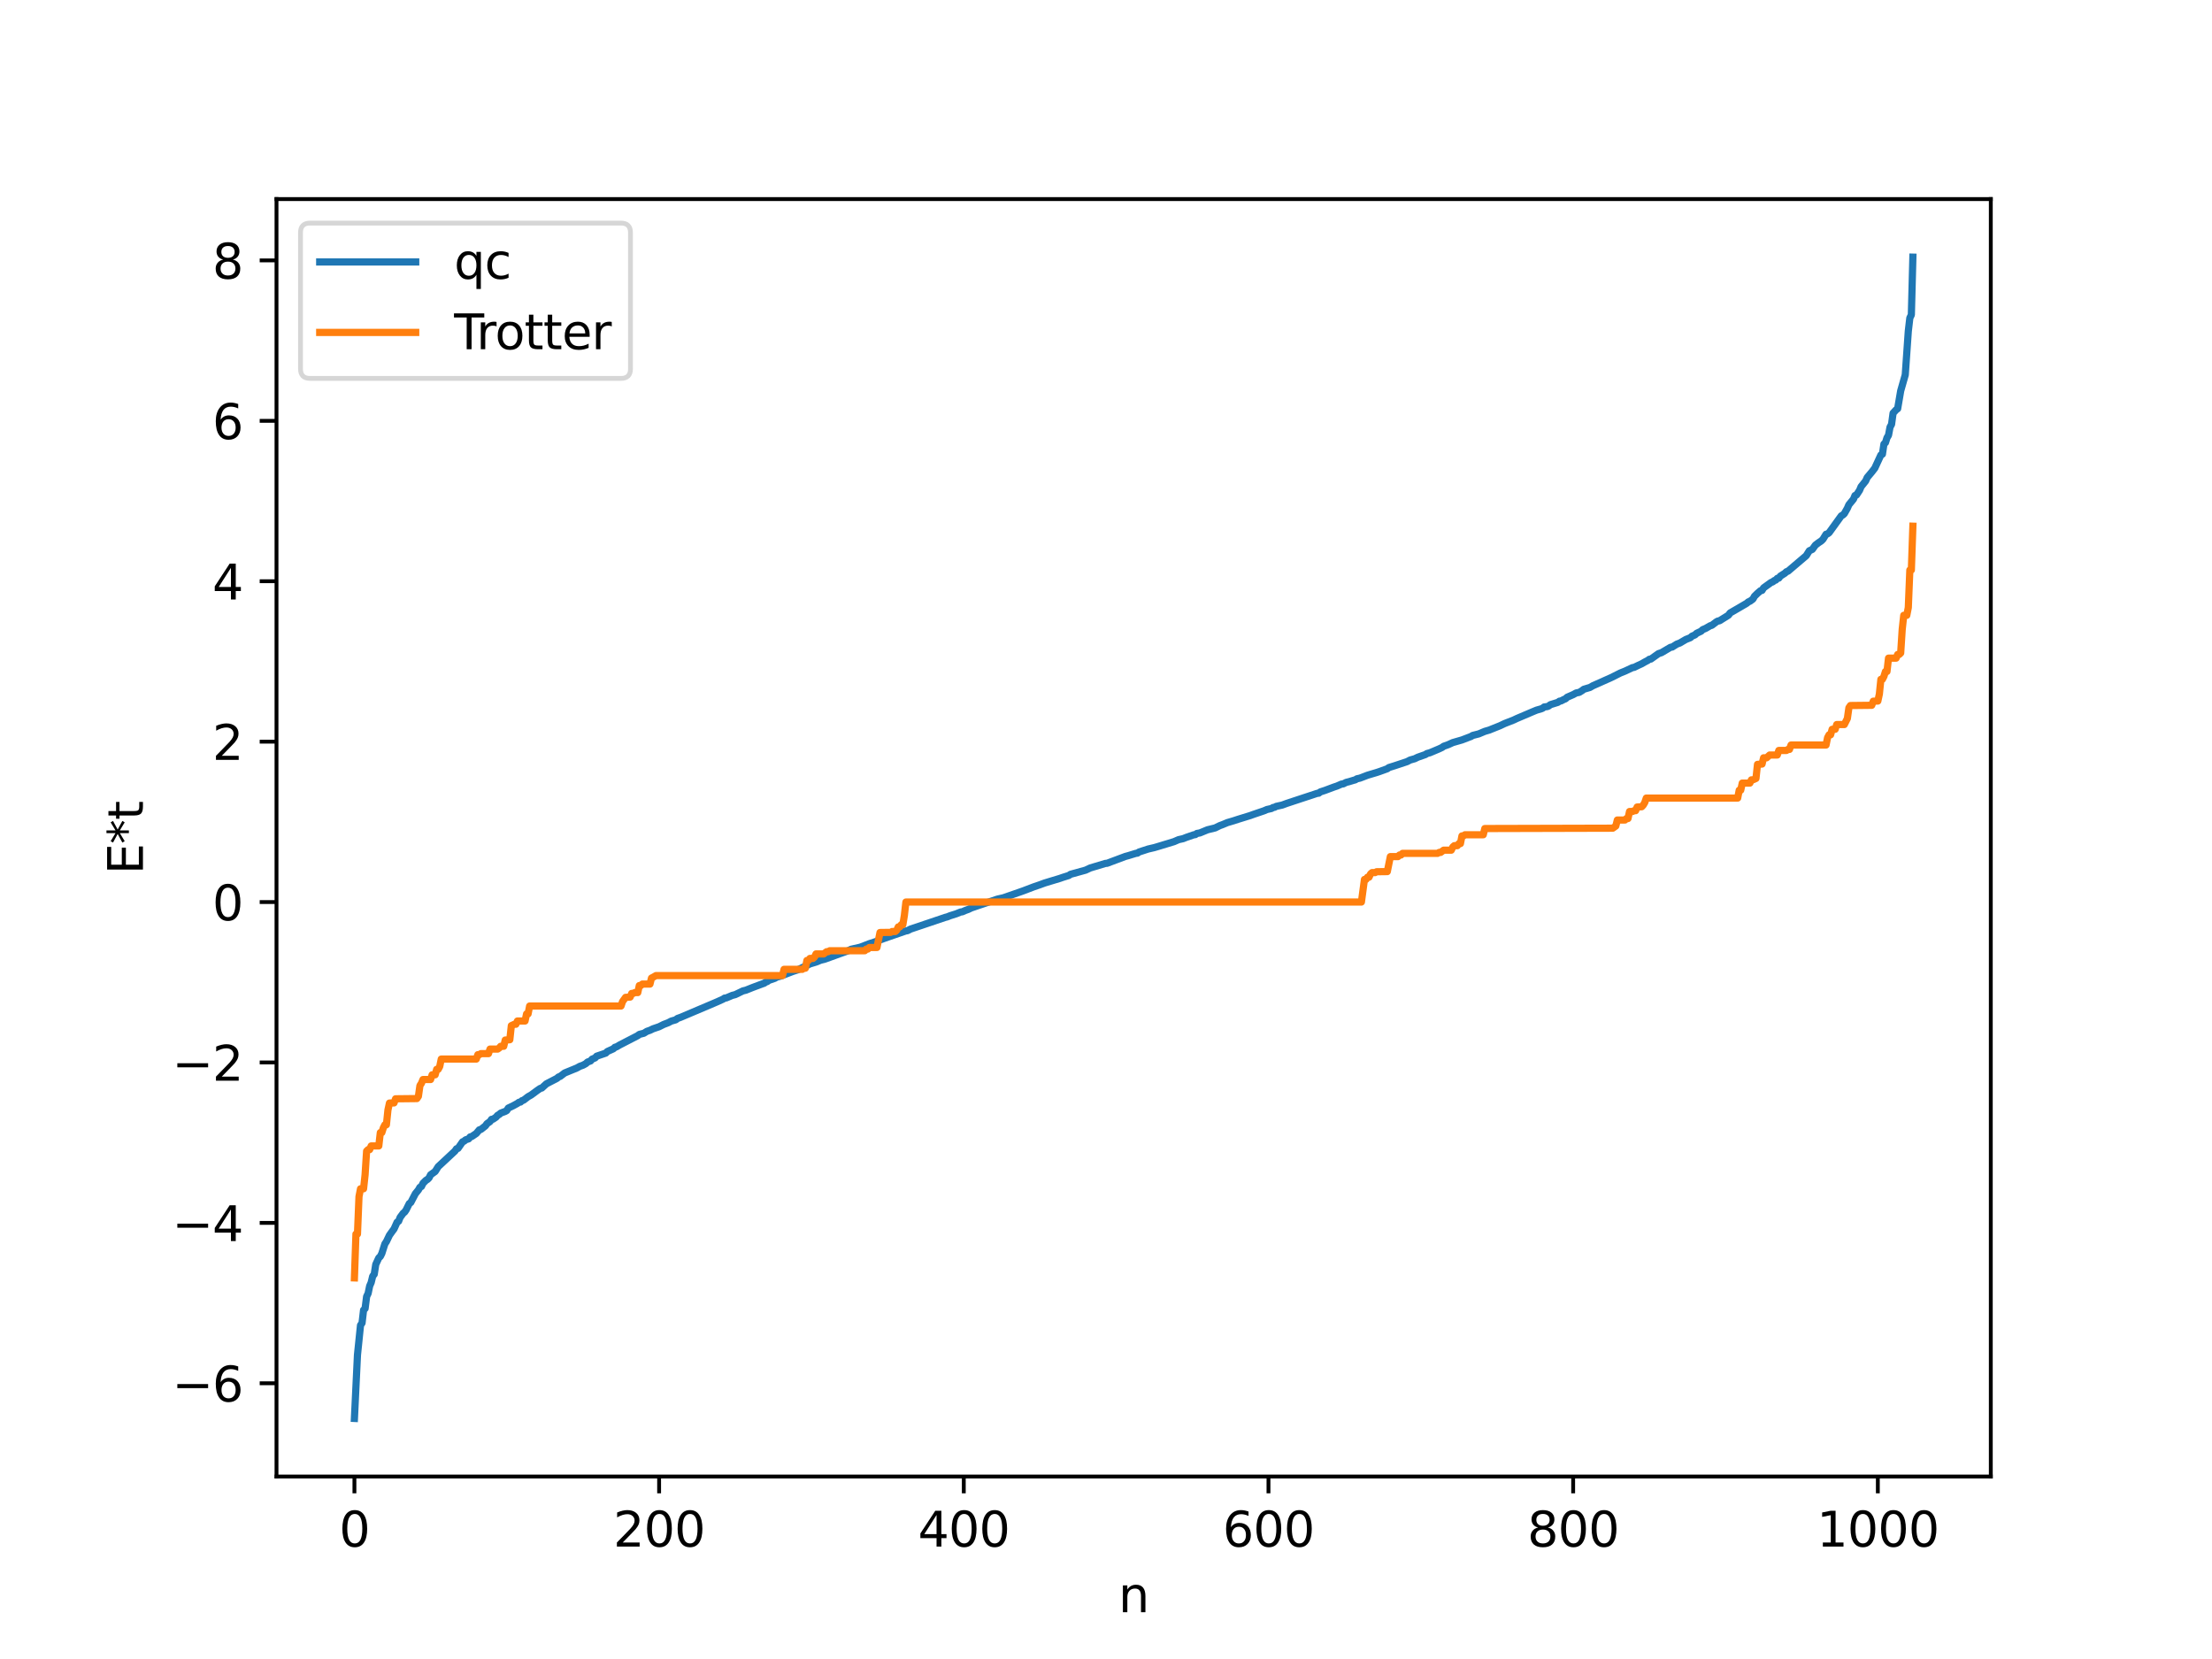 <?xml version="1.0" encoding="utf-8" standalone="no"?>
<!DOCTYPE svg PUBLIC "-//W3C//DTD SVG 1.1//EN"
  "http://www.w3.org/Graphics/SVG/1.1/DTD/svg11.dtd">
<svg xmlns:xlink="http://www.w3.org/1999/xlink" width="460.8pt" height="345.6pt" viewBox="0 0 460.8 345.6" xmlns="http://www.w3.org/2000/svg" version="1.1">
 <defs>
  <style type="text/css">*{stroke-linejoin: round; stroke-linecap: butt}</style>
 </defs>
 <g id="figure_1">
  <g id="patch_1">
   <path d="M 0 345.6 
L 460.8 345.6 
L 460.8 0 
L 0 0 
z
" style="fill: #ffffff"/>
  </g>
  <g id="axes_1">
   <g id="patch_2">
    <path d="M 57.6 307.584 
L 414.72 307.584 
L 414.72 41.472 
L 57.6 41.472 
z
" style="fill: #ffffff"/>
   </g>
   <g id="matplotlib.axis_1">
    <g id="xtick_1">
     <g id="line2d_1">
      <defs>
       <path id="mfdd0eca09b" d="M 0 0 
L 0 3.5 
" style="stroke: #000000; stroke-width: 0.8"/>
      </defs>
      <g>
       <use xlink:href="#mfdd0eca09b" x="73.833" y="307.584" style="stroke: #000000; stroke-width: 0.8"/>
      </g>
     </g>
     <g id="text_1">
      <!-- 0 -->
      <g transform="translate(70.651 322.182) scale(0.1 -0.1)">
       <defs>
        <path id="DejaVuSans-30" d="M 2034 4250 
Q 1547 4250 1301 3770 
Q 1056 3291 1056 2328 
Q 1056 1369 1301 889 
Q 1547 409 2034 409 
Q 2525 409 2770 889 
Q 3016 1369 3016 2328 
Q 3016 3291 2770 3770 
Q 2525 4250 2034 4250 
z
M 2034 4750 
Q 2819 4750 3233 4129 
Q 3647 3509 3647 2328 
Q 3647 1150 3233 529 
Q 2819 -91 2034 -91 
Q 1250 -91 836 529 
Q 422 1150 422 2328 
Q 422 3509 836 4129 
Q 1250 4750 2034 4750 
z
" transform="scale(0.016)"/>
       </defs>
       <use xlink:href="#DejaVuSans-30"/>
      </g>
     </g>
    </g>
    <g id="xtick_2">
     <g id="line2d_2">
      <g>
       <use xlink:href="#mfdd0eca09b" x="137.304" y="307.584" style="stroke: #000000; stroke-width: 0.8"/>
      </g>
     </g>
     <g id="text_2">
      <!-- 200 -->
      <g transform="translate(127.76 322.182) scale(0.1 -0.1)">
       <defs>
        <path id="DejaVuSans-32" d="M 1228 531 
L 3431 531 
L 3431 0 
L 469 0 
L 469 531 
Q 828 903 1448 1529 
Q 2069 2156 2228 2338 
Q 2531 2678 2651 2914 
Q 2772 3150 2772 3378 
Q 2772 3750 2511 3984 
Q 2250 4219 1831 4219 
Q 1534 4219 1204 4116 
Q 875 4013 500 3803 
L 500 4441 
Q 881 4594 1212 4672 
Q 1544 4750 1819 4750 
Q 2544 4750 2975 4387 
Q 3406 4025 3406 3419 
Q 3406 3131 3298 2873 
Q 3191 2616 2906 2266 
Q 2828 2175 2409 1742 
Q 1991 1309 1228 531 
z
" transform="scale(0.016)"/>
       </defs>
       <use xlink:href="#DejaVuSans-32"/>
       <use xlink:href="#DejaVuSans-30" x="63.623"/>
       <use xlink:href="#DejaVuSans-30" x="127.246"/>
      </g>
     </g>
    </g>
    <g id="xtick_3">
     <g id="line2d_3">
      <g>
       <use xlink:href="#mfdd0eca09b" x="200.775" y="307.584" style="stroke: #000000; stroke-width: 0.8"/>
      </g>
     </g>
     <g id="text_3">
      <!-- 400 -->
      <g transform="translate(191.231 322.182) scale(0.1 -0.1)">
       <defs>
        <path id="DejaVuSans-34" d="M 2419 4116 
L 825 1625 
L 2419 1625 
L 2419 4116 
z
M 2253 4666 
L 3047 4666 
L 3047 1625 
L 3713 1625 
L 3713 1100 
L 3047 1100 
L 3047 0 
L 2419 0 
L 2419 1100 
L 313 1100 
L 313 1709 
L 2253 4666 
z
" transform="scale(0.016)"/>
       </defs>
       <use xlink:href="#DejaVuSans-34"/>
       <use xlink:href="#DejaVuSans-30" x="63.623"/>
       <use xlink:href="#DejaVuSans-30" x="127.246"/>
      </g>
     </g>
    </g>
    <g id="xtick_4">
     <g id="line2d_4">
      <g>
       <use xlink:href="#mfdd0eca09b" x="264.246" y="307.584" style="stroke: #000000; stroke-width: 0.8"/>
      </g>
     </g>
     <g id="text_4">
      <!-- 600 -->
      <g transform="translate(254.702 322.182) scale(0.1 -0.1)">
       <defs>
        <path id="DejaVuSans-36" d="M 2113 2584 
Q 1688 2584 1439 2293 
Q 1191 2003 1191 1497 
Q 1191 994 1439 701 
Q 1688 409 2113 409 
Q 2538 409 2786 701 
Q 3034 994 3034 1497 
Q 3034 2003 2786 2293 
Q 2538 2584 2113 2584 
z
M 3366 4563 
L 3366 3988 
Q 3128 4100 2886 4159 
Q 2644 4219 2406 4219 
Q 1781 4219 1451 3797 
Q 1122 3375 1075 2522 
Q 1259 2794 1537 2939 
Q 1816 3084 2150 3084 
Q 2853 3084 3261 2657 
Q 3669 2231 3669 1497 
Q 3669 778 3244 343 
Q 2819 -91 2113 -91 
Q 1303 -91 875 529 
Q 447 1150 447 2328 
Q 447 3434 972 4092 
Q 1497 4750 2381 4750 
Q 2619 4750 2861 4703 
Q 3103 4656 3366 4563 
z
" transform="scale(0.016)"/>
       </defs>
       <use xlink:href="#DejaVuSans-36"/>
       <use xlink:href="#DejaVuSans-30" x="63.623"/>
       <use xlink:href="#DejaVuSans-30" x="127.246"/>
      </g>
     </g>
    </g>
    <g id="xtick_5">
     <g id="line2d_5">
      <g>
       <use xlink:href="#mfdd0eca09b" x="327.717" y="307.584" style="stroke: #000000; stroke-width: 0.8"/>
      </g>
     </g>
     <g id="text_5">
      <!-- 800 -->
      <g transform="translate(318.173 322.182) scale(0.1 -0.1)">
       <defs>
        <path id="DejaVuSans-38" d="M 2034 2216 
Q 1584 2216 1326 1975 
Q 1069 1734 1069 1313 
Q 1069 891 1326 650 
Q 1584 409 2034 409 
Q 2484 409 2743 651 
Q 3003 894 3003 1313 
Q 3003 1734 2745 1975 
Q 2488 2216 2034 2216 
z
M 1403 2484 
Q 997 2584 770 2862 
Q 544 3141 544 3541 
Q 544 4100 942 4425 
Q 1341 4750 2034 4750 
Q 2731 4750 3128 4425 
Q 3525 4100 3525 3541 
Q 3525 3141 3298 2862 
Q 3072 2584 2669 2484 
Q 3125 2378 3379 2068 
Q 3634 1759 3634 1313 
Q 3634 634 3220 271 
Q 2806 -91 2034 -91 
Q 1263 -91 848 271 
Q 434 634 434 1313 
Q 434 1759 690 2068 
Q 947 2378 1403 2484 
z
M 1172 3481 
Q 1172 3119 1398 2916 
Q 1625 2713 2034 2713 
Q 2441 2713 2670 2916 
Q 2900 3119 2900 3481 
Q 2900 3844 2670 4047 
Q 2441 4250 2034 4250 
Q 1625 4250 1398 4047 
Q 1172 3844 1172 3481 
z
" transform="scale(0.016)"/>
       </defs>
       <use xlink:href="#DejaVuSans-38"/>
       <use xlink:href="#DejaVuSans-30" x="63.623"/>
       <use xlink:href="#DejaVuSans-30" x="127.246"/>
      </g>
     </g>
    </g>
    <g id="xtick_6">
     <g id="line2d_6">
      <g>
       <use xlink:href="#mfdd0eca09b" x="391.188" y="307.584" style="stroke: #000000; stroke-width: 0.8"/>
      </g>
     </g>
     <g id="text_6">
      <!-- 1000 -->
      <g transform="translate(378.463 322.182) scale(0.1 -0.1)">
       <defs>
        <path id="DejaVuSans-31" d="M 794 531 
L 1825 531 
L 1825 4091 
L 703 3866 
L 703 4441 
L 1819 4666 
L 2450 4666 
L 2450 531 
L 3481 531 
L 3481 0 
L 794 0 
L 794 531 
z
" transform="scale(0.016)"/>
       </defs>
       <use xlink:href="#DejaVuSans-31"/>
       <use xlink:href="#DejaVuSans-30" x="63.623"/>
       <use xlink:href="#DejaVuSans-30" x="127.246"/>
       <use xlink:href="#DejaVuSans-30" x="190.869"/>
      </g>
     </g>
    </g>
    <g id="text_7">
     <!-- n -->
     <g transform="translate(232.991 335.861) scale(0.1 -0.1)">
      <defs>
       <path id="DejaVuSans-6e" d="M 3513 2113 
L 3513 0 
L 2938 0 
L 2938 2094 
Q 2938 2591 2744 2837 
Q 2550 3084 2163 3084 
Q 1697 3084 1428 2787 
Q 1159 2491 1159 1978 
L 1159 0 
L 581 0 
L 581 3500 
L 1159 3500 
L 1159 2956 
Q 1366 3272 1645 3428 
Q 1925 3584 2291 3584 
Q 2894 3584 3203 3211 
Q 3513 2838 3513 2113 
z
" transform="scale(0.016)"/>
      </defs>
      <use xlink:href="#DejaVuSans-6e"/>
     </g>
    </g>
   </g>
   <g id="matplotlib.axis_2">
    <g id="ytick_1">
     <g id="line2d_7">
      <defs>
       <path id="m45bb4463df" d="M 0 0 
L -3.5 0 
" style="stroke: #000000; stroke-width: 0.8"/>
      </defs>
      <g>
       <use xlink:href="#m45bb4463df" x="57.6" y="288.161" style="stroke: #000000; stroke-width: 0.8"/>
      </g>
     </g>
     <g id="text_8">
      <!-- −6 -->
      <g transform="translate(35.858 291.96) scale(0.1 -0.1)">
       <defs>
        <path id="DejaVuSans-2212" d="M 678 2272 
L 4684 2272 
L 4684 1741 
L 678 1741 
L 678 2272 
z
" transform="scale(0.016)"/>
       </defs>
       <use xlink:href="#DejaVuSans-2212"/>
       <use xlink:href="#DejaVuSans-36" x="83.789"/>
      </g>
     </g>
    </g>
    <g id="ytick_2">
     <g id="line2d_8">
      <g>
       <use xlink:href="#m45bb4463df" x="57.6" y="254.745" style="stroke: #000000; stroke-width: 0.8"/>
      </g>
     </g>
     <g id="text_9">
      <!-- −4 -->
      <g transform="translate(35.858 258.544) scale(0.1 -0.1)">
       <use xlink:href="#DejaVuSans-2212"/>
       <use xlink:href="#DejaVuSans-34" x="83.789"/>
      </g>
     </g>
    </g>
    <g id="ytick_3">
     <g id="line2d_9">
      <g>
       <use xlink:href="#m45bb4463df" x="57.6" y="221.329" style="stroke: #000000; stroke-width: 0.8"/>
      </g>
     </g>
     <g id="text_10">
      <!-- −2 -->
      <g transform="translate(35.858 225.128) scale(0.1 -0.1)">
       <use xlink:href="#DejaVuSans-2212"/>
       <use xlink:href="#DejaVuSans-32" x="83.789"/>
      </g>
     </g>
    </g>
    <g id="ytick_4">
     <g id="line2d_10">
      <g>
       <use xlink:href="#m45bb4463df" x="57.6" y="187.913" style="stroke: #000000; stroke-width: 0.8"/>
      </g>
     </g>
     <g id="text_11">
      <!-- 0 -->
      <g transform="translate(44.237 191.713) scale(0.1 -0.1)">
       <use xlink:href="#DejaVuSans-30"/>
      </g>
     </g>
    </g>
    <g id="ytick_5">
     <g id="line2d_11">
      <g>
       <use xlink:href="#m45bb4463df" x="57.6" y="154.498" style="stroke: #000000; stroke-width: 0.8"/>
      </g>
     </g>
     <g id="text_12">
      <!-- 2 -->
      <g transform="translate(44.237 158.297) scale(0.1 -0.1)">
       <use xlink:href="#DejaVuSans-32"/>
      </g>
     </g>
    </g>
    <g id="ytick_6">
     <g id="line2d_12">
      <g>
       <use xlink:href="#m45bb4463df" x="57.6" y="121.082" style="stroke: #000000; stroke-width: 0.8"/>
      </g>
     </g>
     <g id="text_13">
      <!-- 4 -->
      <g transform="translate(44.237 124.881) scale(0.1 -0.1)">
       <use xlink:href="#DejaVuSans-34"/>
      </g>
     </g>
    </g>
    <g id="ytick_7">
     <g id="line2d_13">
      <g>
       <use xlink:href="#m45bb4463df" x="57.6" y="87.666" style="stroke: #000000; stroke-width: 0.8"/>
      </g>
     </g>
     <g id="text_14">
      <!-- 6 -->
      <g transform="translate(44.237 91.465) scale(0.1 -0.1)">
       <use xlink:href="#DejaVuSans-36"/>
      </g>
     </g>
    </g>
    <g id="ytick_8">
     <g id="line2d_14">
      <g>
       <use xlink:href="#m45bb4463df" x="57.6" y="54.25" style="stroke: #000000; stroke-width: 0.8"/>
      </g>
     </g>
     <g id="text_15">
      <!-- 8 -->
      <g transform="translate(44.237 58.049) scale(0.1 -0.1)">
       <use xlink:href="#DejaVuSans-38"/>
      </g>
     </g>
    </g>
    <g id="text_16">
     <!-- E*t -->
     <g transform="translate(29.778 182.148) rotate(-90) scale(0.1 -0.1)">
      <defs>
       <path id="DejaVuSans-45" d="M 628 4666 
L 3578 4666 
L 3578 4134 
L 1259 4134 
L 1259 2753 
L 3481 2753 
L 3481 2222 
L 1259 2222 
L 1259 531 
L 3634 531 
L 3634 0 
L 628 0 
L 628 4666 
z
" transform="scale(0.016)"/>
       <path id="DejaVuSans-2a" d="M 3009 3897 
L 1888 3291 
L 3009 2681 
L 2828 2375 
L 1778 3009 
L 1778 1831 
L 1422 1831 
L 1422 3009 
L 372 2375 
L 191 2681 
L 1313 3291 
L 191 3897 
L 372 4206 
L 1422 3572 
L 1422 4750 
L 1778 4750 
L 1778 3572 
L 2828 4206 
L 3009 3897 
z
" transform="scale(0.016)"/>
       <path id="DejaVuSans-74" d="M 1172 4494 
L 1172 3500 
L 2356 3500 
L 2356 3053 
L 1172 3053 
L 1172 1153 
Q 1172 725 1289 603 
Q 1406 481 1766 481 
L 2356 481 
L 2356 0 
L 1766 0 
Q 1100 0 847 248 
Q 594 497 594 1153 
L 594 3053 
L 172 3053 
L 172 3500 
L 594 3500 
L 594 4494 
L 1172 4494 
z
" transform="scale(0.016)"/>
      </defs>
      <use xlink:href="#DejaVuSans-45"/>
      <use xlink:href="#DejaVuSans-2a" x="63.184"/>
      <use xlink:href="#DejaVuSans-74" x="113.184"/>
     </g>
    </g>
   </g>
   <g id="line2d_15">
    <path d="M 73.833 295.488 
L 74.467 282.258 
L 75.102 276.07 
L 75.42 275.611 
L 75.737 272.909 
L 76.054 272.595 
L 76.372 270.096 
L 76.689 269.437 
L 77.006 267.899 
L 77.324 267.163 
L 77.641 265.848 
L 77.958 265.455 
L 78.276 263.409 
L 78.91 262.036 
L 79.228 261.745 
L 79.545 261.114 
L 80.18 259.115 
L 80.497 258.649 
L 81.132 257.32 
L 81.767 256.433 
L 82.084 256.012 
L 82.719 254.605 
L 83.036 254.406 
L 83.353 253.605 
L 83.988 252.743 
L 84.305 252.486 
L 84.623 252.012 
L 85.258 250.725 
L 85.575 250.501 
L 86.527 248.67 
L 87.162 247.887 
L 87.479 247.334 
L 87.796 247.166 
L 88.114 246.503 
L 88.748 245.872 
L 89.066 245.682 
L 89.383 245.359 
L 89.7 244.73 
L 90.653 244.042 
L 91.287 243.034 
L 94.778 239.78 
L 95.096 239.312 
L 95.413 239.226 
L 96.365 237.862 
L 96.682 237.727 
L 97 237.443 
L 97.634 237.24 
L 97.952 236.835 
L 98.269 236.764 
L 99.221 236.119 
L 99.856 235.363 
L 100.173 235.288 
L 101.125 234.538 
L 101.443 234.085 
L 102.077 233.646 
L 102.395 233.18 
L 102.712 233.143 
L 103.347 232.715 
L 103.664 232.332 
L 103.981 232.174 
L 104.299 231.883 
L 105.251 231.527 
L 105.568 231.344 
L 105.886 230.831 
L 106.838 230.383 
L 107.79 229.86 
L 108.107 229.627 
L 108.424 229.582 
L 108.742 229.287 
L 109.059 229.192 
L 110.011 228.465 
L 110.646 228.107 
L 111.915 227.17 
L 112.55 226.732 
L 112.867 226.655 
L 113.82 225.784 
L 116.041 224.634 
L 116.358 224.345 
L 116.676 224.246 
L 117.628 223.522 
L 120.167 222.482 
L 120.801 222.13 
L 121.436 221.906 
L 122.071 221.555 
L 122.388 221.246 
L 123.023 221.014 
L 123.34 220.642 
L 123.975 220.379 
L 124.292 220.024 
L 126.196 219.38 
L 126.514 219.051 
L 127.783 218.477 
L 128.1 218.161 
L 128.418 218.084 
L 129.053 217.706 
L 132.861 215.741 
L 133.178 215.486 
L 134.13 215.241 
L 134.765 214.846 
L 135.4 214.627 
L 136.034 214.32 
L 137.304 213.887 
L 138.256 213.41 
L 139.208 213.049 
L 139.843 212.711 
L 140.795 212.438 
L 141.112 212.168 
L 141.747 211.942 
L 148.729 208.983 
L 149.363 208.709 
L 150.633 208.135 
L 150.95 207.917 
L 151.267 207.898 
L 152.537 207.36 
L 153.172 207.195 
L 154.758 206.427 
L 155.393 206.27 
L 156.662 205.761 
L 157.297 205.519 
L 158.884 204.929 
L 159.201 204.822 
L 159.519 204.583 
L 159.836 204.484 
L 160.153 204.233 
L 161.423 203.793 
L 161.74 203.582 
L 162.692 203.314 
L 165.231 202.34 
L 166.183 202.039 
L 168.722 200.8 
L 169.991 200.417 
L 170.943 200.034 
L 171.896 199.787 
L 176.656 198.062 
L 177.291 197.752 
L 179.195 197.32 
L 181.099 196.589 
L 182.368 196.175 
L 183.32 195.801 
L 184.272 195.46 
L 188.715 193.924 
L 189.033 193.882 
L 189.667 193.552 
L 196.967 191.089 
L 197.284 191.016 
L 197.919 190.764 
L 199.188 190.364 
L 200.14 189.978 
L 200.458 189.948 
L 201.092 189.667 
L 201.727 189.438 
L 202.362 189.131 
L 207.757 187.31 
L 209.026 187.019 
L 212.517 185.806 
L 213.152 185.583 
L 215.373 184.737 
L 216.643 184.305 
L 217.595 183.953 
L 218.864 183.566 
L 220.768 182.992 
L 221.403 182.77 
L 222.672 182.373 
L 222.99 182.14 
L 226.163 181.262 
L 227.115 180.814 
L 230.289 179.861 
L 230.606 179.845 
L 234.415 178.418 
L 235.049 178.246 
L 236.001 177.954 
L 236.636 177.761 
L 236.953 177.723 
L 237.271 177.493 
L 237.905 177.284 
L 239.175 176.87 
L 240.444 176.575 
L 241.079 176.39 
L 244.57 175.329 
L 245.522 174.916 
L 246.474 174.704 
L 247.109 174.447 
L 248.696 173.901 
L 249.013 173.864 
L 249.33 173.628 
L 249.965 173.512 
L 251.552 172.859 
L 253.139 172.471 
L 254.091 172 
L 254.725 171.766 
L 255.677 171.366 
L 256.947 170.991 
L 257.899 170.679 
L 260.438 169.896 
L 261.072 169.665 
L 263.294 168.911 
L 263.929 168.637 
L 264.881 168.421 
L 265.198 168.217 
L 265.515 168.178 
L 265.833 167.989 
L 267.102 167.71 
L 268.054 167.359 
L 269.641 166.834 
L 274.401 165.264 
L 274.719 165.235 
L 275.036 164.973 
L 275.988 164.665 
L 277.892 163.953 
L 278.527 163.743 
L 279.479 163.326 
L 279.796 163.31 
L 280.431 162.985 
L 281.066 162.827 
L 282.018 162.536 
L 282.335 162.458 
L 282.653 162.241 
L 283.287 162.104 
L 283.922 161.863 
L 284.874 161.496 
L 286.778 160.928 
L 287.413 160.716 
L 289 160.141 
L 289.317 159.9 
L 290.586 159.502 
L 293.125 158.66 
L 293.76 158.327 
L 294.712 158.057 
L 295.347 157.747 
L 296.934 157.189 
L 297.251 156.977 
L 297.886 156.807 
L 299.79 156.002 
L 300.424 155.699 
L 300.742 155.464 
L 301.694 155.126 
L 302.646 154.691 
L 304.55 154.143 
L 306.454 153.416 
L 306.772 153.209 
L 308.041 152.887 
L 309.31 152.354 
L 310.262 152.076 
L 310.897 151.816 
L 312.484 151.181 
L 313.436 150.729 
L 315.34 149.982 
L 315.975 149.68 
L 319.466 148.195 
L 320.1 147.933 
L 321.053 147.66 
L 321.37 147.528 
L 321.687 147.272 
L 322.322 147.196 
L 322.639 147.062 
L 322.957 146.804 
L 324.543 146.311 
L 324.861 146.073 
L 325.178 146.022 
L 325.813 145.696 
L 326.13 145.577 
L 326.448 145.255 
L 327.717 144.701 
L 328.352 144.356 
L 328.986 144.232 
L 329.621 143.835 
L 329.939 143.581 
L 331.208 143.211 
L 331.843 142.844 
L 332.477 142.566 
L 335.651 141.149 
L 337.555 140.194 
L 338.507 139.812 
L 339.142 139.516 
L 340.094 139.071 
L 340.411 139.028 
L 341.363 138.564 
L 341.998 138.277 
L 342.633 137.907 
L 343.267 137.577 
L 343.585 137.34 
L 343.902 137.297 
L 345.489 136.17 
L 346.124 135.956 
L 348.028 134.829 
L 348.345 134.795 
L 349.297 134.191 
L 349.932 133.953 
L 351.201 133.21 
L 352.153 132.833 
L 352.471 132.524 
L 353.105 132.256 
L 353.423 131.939 
L 354.375 131.489 
L 354.692 131.168 
L 355.327 130.903 
L 356.279 130.348 
L 356.596 130.267 
L 357.548 129.551 
L 357.866 129.37 
L 358.183 129.333 
L 360.087 128.146 
L 360.405 127.691 
L 361.991 126.778 
L 363.896 125.661 
L 364.213 125.381 
L 364.53 125.26 
L 365.165 124.797 
L 365.482 124.222 
L 366.117 123.601 
L 366.752 123.056 
L 367.069 122.988 
L 367.386 122.466 
L 368.973 121.321 
L 369.291 121.221 
L 369.608 120.941 
L 369.925 120.839 
L 370.243 120.485 
L 370.56 120.432 
L 370.877 120.016 
L 371.829 119.408 
L 372.147 119.102 
L 372.464 118.997 
L 376.272 115.757 
L 376.907 114.742 
L 377.542 114.444 
L 378.177 113.561 
L 378.811 113.079 
L 379.446 112.649 
L 379.763 112.324 
L 380.398 111.294 
L 380.715 111.208 
L 381.033 110.973 
L 383.572 107.458 
L 383.889 107.291 
L 384.206 106.998 
L 384.841 105.873 
L 385.158 105.147 
L 386.11 103.983 
L 386.428 103.224 
L 386.745 103.107 
L 387.38 102.139 
L 387.697 101.381 
L 388.649 100.196 
L 388.967 99.478 
L 389.919 98.345 
L 390.553 97.529 
L 391.823 94.78 
L 392.14 94.619 
L 392.458 92.502 
L 392.775 92.215 
L 393.092 91.2 
L 393.41 90.671 
L 393.727 88.98 
L 394.044 88.401 
L 394.362 86.067 
L 394.996 85.37 
L 395.314 85.14 
L 395.948 81.428 
L 396.9 78.083 
L 397.535 68.982 
L 397.853 66.237 
L 398.17 65.584 
L 398.487 53.568 
L 398.487 53.568 
" clip-path="url(#pb451c865ac)" style="fill: none; stroke: #1f77b4; stroke-width: 1.5; stroke-linecap: square"/>
   </g>
   <g id="line2d_16">
    <path d="M 73.833 266.213 
L 74.15 257.076 
L 74.467 257.076 
L 74.785 249.266 
L 75.102 247.644 
L 75.737 247.644 
L 76.054 244.721 
L 76.372 239.788 
L 76.689 239.486 
L 77.006 239.486 
L 77.324 238.722 
L 78.91 238.722 
L 79.228 235.939 
L 79.545 235.939 
L 79.862 234.932 
L 80.18 234.31 
L 80.497 234.31 
L 80.815 231.232 
L 81.132 229.784 
L 82.084 229.759 
L 82.401 228.901 
L 86.844 228.853 
L 87.162 228.383 
L 87.479 226.153 
L 87.796 225.66 
L 88.114 224.888 
L 89.7 224.888 
L 90.018 223.902 
L 90.653 223.902 
L 90.97 222.756 
L 91.287 222.756 
L 91.605 222.159 
L 91.922 220.624 
L 99.221 220.624 
L 99.539 219.709 
L 99.856 219.709 
L 100.173 219.493 
L 101.76 219.493 
L 102.077 218.544 
L 103.664 218.544 
L 103.981 218.331 
L 104.299 217.961 
L 104.934 217.961 
L 105.251 216.66 
L 106.203 216.595 
L 106.52 213.66 
L 107.155 213.37 
L 107.472 213.37 
L 107.79 212.694 
L 109.377 212.694 
L 109.694 211.211 
L 110.011 211.211 
L 110.329 209.573 
L 129.37 209.573 
L 129.687 208.642 
L 130.322 207.766 
L 131.274 207.71 
L 131.591 206.949 
L 131.909 206.949 
L 132.226 206.775 
L 132.861 206.775 
L 133.178 205.308 
L 133.496 205.308 
L 133.813 205.001 
L 135.4 205.001 
L 135.717 203.751 
L 136.669 203.229 
L 163.01 203.229 
L 163.327 201.931 
L 167.135 201.931 
L 167.453 201.694 
L 167.77 201.694 
L 168.087 200.088 
L 168.405 200.088 
L 168.722 199.659 
L 169.357 199.659 
L 169.674 199.383 
L 169.991 198.72 
L 171.578 198.72 
L 172.213 198.253 
L 172.53 198.253 
L 172.848 198.055 
L 180.147 198.055 
L 180.464 197.713 
L 180.781 197.713 
L 181.099 197.379 
L 182.686 197.379 
L 183.32 194.257 
L 185.542 194.229 
L 185.859 194.048 
L 186.494 194.048 
L 186.811 193.774 
L 187.129 193.088 
L 187.446 193.088 
L 187.763 192.623 
L 188.081 192.623 
L 188.398 190.682 
L 188.715 187.913 
L 283.605 187.913 
L 284.239 183.204 
L 284.557 183.204 
L 284.874 182.739 
L 285.191 182.739 
L 285.509 182.053 
L 285.826 181.779 
L 286.461 181.779 
L 286.778 181.597 
L 289 181.569 
L 289.634 178.448 
L 291.221 178.448 
L 291.539 178.113 
L 291.856 178.113 
L 292.173 177.772 
L 299.472 177.772 
L 299.79 177.574 
L 300.107 177.574 
L 300.742 177.107 
L 302.329 177.107 
L 302.646 176.444 
L 302.963 176.167 
L 303.598 176.167 
L 303.915 175.739 
L 304.233 175.739 
L 304.55 174.133 
L 304.867 174.133 
L 305.185 173.895 
L 308.993 173.895 
L 309.31 172.598 
L 335.968 172.527 
L 336.603 172.076 
L 336.92 170.825 
L 338.507 170.825 
L 338.824 170.518 
L 339.142 170.518 
L 339.459 169.052 
L 340.094 169.052 
L 340.411 168.878 
L 340.729 168.878 
L 341.046 168.116 
L 341.998 168.061 
L 342.315 167.722 
L 342.633 167.185 
L 342.95 166.254 
L 361.991 166.254 
L 362.309 164.615 
L 362.626 164.615 
L 362.943 163.132 
L 364.53 163.132 
L 364.848 162.456 
L 365.165 162.456 
L 365.8 162.166 
L 366.117 159.232 
L 367.069 159.166 
L 367.386 157.866 
L 368.021 157.866 
L 368.656 157.282 
L 370.243 157.282 
L 370.56 156.334 
L 372.147 156.334 
L 372.464 156.118 
L 372.781 156.118 
L 373.099 155.203 
L 380.398 155.203 
L 380.715 153.667 
L 381.033 153.071 
L 381.35 153.071 
L 381.667 151.925 
L 382.302 151.925 
L 382.62 150.938 
L 384.206 150.938 
L 384.841 149.673 
L 385.158 147.443 
L 385.476 146.974 
L 389.919 146.925 
L 390.236 146.068 
L 391.188 146.043 
L 391.505 144.594 
L 391.823 141.517 
L 392.14 141.517 
L 392.458 140.895 
L 392.775 139.887 
L 393.092 139.887 
L 393.41 137.104 
L 394.996 137.104 
L 395.314 136.341 
L 395.631 136.341 
L 395.948 136.038 
L 396.266 131.105 
L 396.583 128.183 
L 397.218 128.183 
L 397.535 126.561 
L 397.853 118.751 
L 398.17 118.751 
L 398.487 109.614 
L 398.487 109.614 
" clip-path="url(#pb451c865ac)" style="fill: none; stroke: #ff7f0e; stroke-width: 1.5; stroke-linecap: square"/>
   </g>
   <g id="patch_3">
    <path d="M 57.6 307.584 
L 57.6 41.472 
" style="fill: none; stroke: #000000; stroke-width: 0.8; stroke-linejoin: miter; stroke-linecap: square"/>
   </g>
   <g id="patch_4">
    <path d="M 414.72 307.584 
L 414.72 41.472 
" style="fill: none; stroke: #000000; stroke-width: 0.8; stroke-linejoin: miter; stroke-linecap: square"/>
   </g>
   <g id="patch_5">
    <path d="M 57.6 307.584 
L 414.72 307.584 
" style="fill: none; stroke: #000000; stroke-width: 0.8; stroke-linejoin: miter; stroke-linecap: square"/>
   </g>
   <g id="patch_6">
    <path d="M 57.6 41.472 
L 414.72 41.472 
" style="fill: none; stroke: #000000; stroke-width: 0.8; stroke-linejoin: miter; stroke-linecap: square"/>
   </g>
   <g id="legend_1">
    <g id="patch_7">
     <path d="M 64.6 78.828 
L 129.342 78.828 
Q 131.342 78.828 131.342 76.828 
L 131.342 48.472 
Q 131.342 46.472 129.342 46.472 
L 64.6 46.472 
Q 62.6 46.472 62.6 48.472 
L 62.6 76.828 
Q 62.6 78.828 64.6 78.828 
z
" style="fill: #ffffff; opacity: 0.8; stroke: #cccccc; stroke-linejoin: miter"/>
    </g>
    <g id="line2d_17">
     <path d="M 66.6 54.57 
L 76.6 54.57 
L 86.6 54.57 
" style="fill: none; stroke: #1f77b4; stroke-width: 1.5; stroke-linecap: square"/>
    </g>
    <g id="text_17">
     <!-- qc -->
     <g transform="translate(94.6 58.07) scale(0.1 -0.1)">
      <defs>
       <path id="DejaVuSans-71" d="M 947 1747 
Q 947 1113 1208 752 
Q 1469 391 1925 391 
Q 2381 391 2643 752 
Q 2906 1113 2906 1747 
Q 2906 2381 2643 2742 
Q 2381 3103 1925 3103 
Q 1469 3103 1208 2742 
Q 947 2381 947 1747 
z
M 2906 525 
Q 2725 213 2448 61 
Q 2172 -91 1784 -91 
Q 1150 -91 751 415 
Q 353 922 353 1747 
Q 353 2572 751 3078 
Q 1150 3584 1784 3584 
Q 2172 3584 2448 3432 
Q 2725 3281 2906 2969 
L 2906 3500 
L 3481 3500 
L 3481 -1331 
L 2906 -1331 
L 2906 525 
z
" transform="scale(0.016)"/>
       <path id="DejaVuSans-63" d="M 3122 3366 
L 3122 2828 
Q 2878 2963 2633 3030 
Q 2388 3097 2138 3097 
Q 1578 3097 1268 2742 
Q 959 2388 959 1747 
Q 959 1106 1268 751 
Q 1578 397 2138 397 
Q 2388 397 2633 464 
Q 2878 531 3122 666 
L 3122 134 
Q 2881 22 2623 -34 
Q 2366 -91 2075 -91 
Q 1284 -91 818 406 
Q 353 903 353 1747 
Q 353 2603 823 3093 
Q 1294 3584 2113 3584 
Q 2378 3584 2631 3529 
Q 2884 3475 3122 3366 
z
" transform="scale(0.016)"/>
      </defs>
      <use xlink:href="#DejaVuSans-71"/>
      <use xlink:href="#DejaVuSans-63" x="63.477"/>
     </g>
    </g>
    <g id="line2d_18">
     <path d="M 66.6 69.249 
L 76.6 69.249 
L 86.6 69.249 
" style="fill: none; stroke: #ff7f0e; stroke-width: 1.5; stroke-linecap: square"/>
    </g>
    <g id="text_18">
     <!-- Trotter -->
     <g transform="translate(94.6 72.749) scale(0.1 -0.1)">
      <defs>
       <path id="DejaVuSans-54" d="M -19 4666 
L 3928 4666 
L 3928 4134 
L 2272 4134 
L 2272 0 
L 1638 0 
L 1638 4134 
L -19 4134 
L -19 4666 
z
" transform="scale(0.016)"/>
       <path id="DejaVuSans-72" d="M 2631 2963 
Q 2534 3019 2420 3045 
Q 2306 3072 2169 3072 
Q 1681 3072 1420 2755 
Q 1159 2438 1159 1844 
L 1159 0 
L 581 0 
L 581 3500 
L 1159 3500 
L 1159 2956 
Q 1341 3275 1631 3429 
Q 1922 3584 2338 3584 
Q 2397 3584 2469 3576 
Q 2541 3569 2628 3553 
L 2631 2963 
z
" transform="scale(0.016)"/>
       <path id="DejaVuSans-6f" d="M 1959 3097 
Q 1497 3097 1228 2736 
Q 959 2375 959 1747 
Q 959 1119 1226 758 
Q 1494 397 1959 397 
Q 2419 397 2687 759 
Q 2956 1122 2956 1747 
Q 2956 2369 2687 2733 
Q 2419 3097 1959 3097 
z
M 1959 3584 
Q 2709 3584 3137 3096 
Q 3566 2609 3566 1747 
Q 3566 888 3137 398 
Q 2709 -91 1959 -91 
Q 1206 -91 779 398 
Q 353 888 353 1747 
Q 353 2609 779 3096 
Q 1206 3584 1959 3584 
z
" transform="scale(0.016)"/>
       <path id="DejaVuSans-65" d="M 3597 1894 
L 3597 1613 
L 953 1613 
Q 991 1019 1311 708 
Q 1631 397 2203 397 
Q 2534 397 2845 478 
Q 3156 559 3463 722 
L 3463 178 
Q 3153 47 2828 -22 
Q 2503 -91 2169 -91 
Q 1331 -91 842 396 
Q 353 884 353 1716 
Q 353 2575 817 3079 
Q 1281 3584 2069 3584 
Q 2775 3584 3186 3129 
Q 3597 2675 3597 1894 
z
M 3022 2063 
Q 3016 2534 2758 2815 
Q 2500 3097 2075 3097 
Q 1594 3097 1305 2825 
Q 1016 2553 972 2059 
L 3022 2063 
z
" transform="scale(0.016)"/>
      </defs>
      <use xlink:href="#DejaVuSans-54"/>
      <use xlink:href="#DejaVuSans-72" x="46.334"/>
      <use xlink:href="#DejaVuSans-6f" x="85.197"/>
      <use xlink:href="#DejaVuSans-74" x="146.379"/>
      <use xlink:href="#DejaVuSans-74" x="185.588"/>
      <use xlink:href="#DejaVuSans-65" x="224.797"/>
      <use xlink:href="#DejaVuSans-72" x="286.32"/>
     </g>
    </g>
   </g>
  </g>
 </g>
 <defs>
  <clipPath id="pb451c865ac">
   <rect x="57.6" y="41.472" width="357.12" height="266.112"/>
  </clipPath>
 </defs>
</svg>
